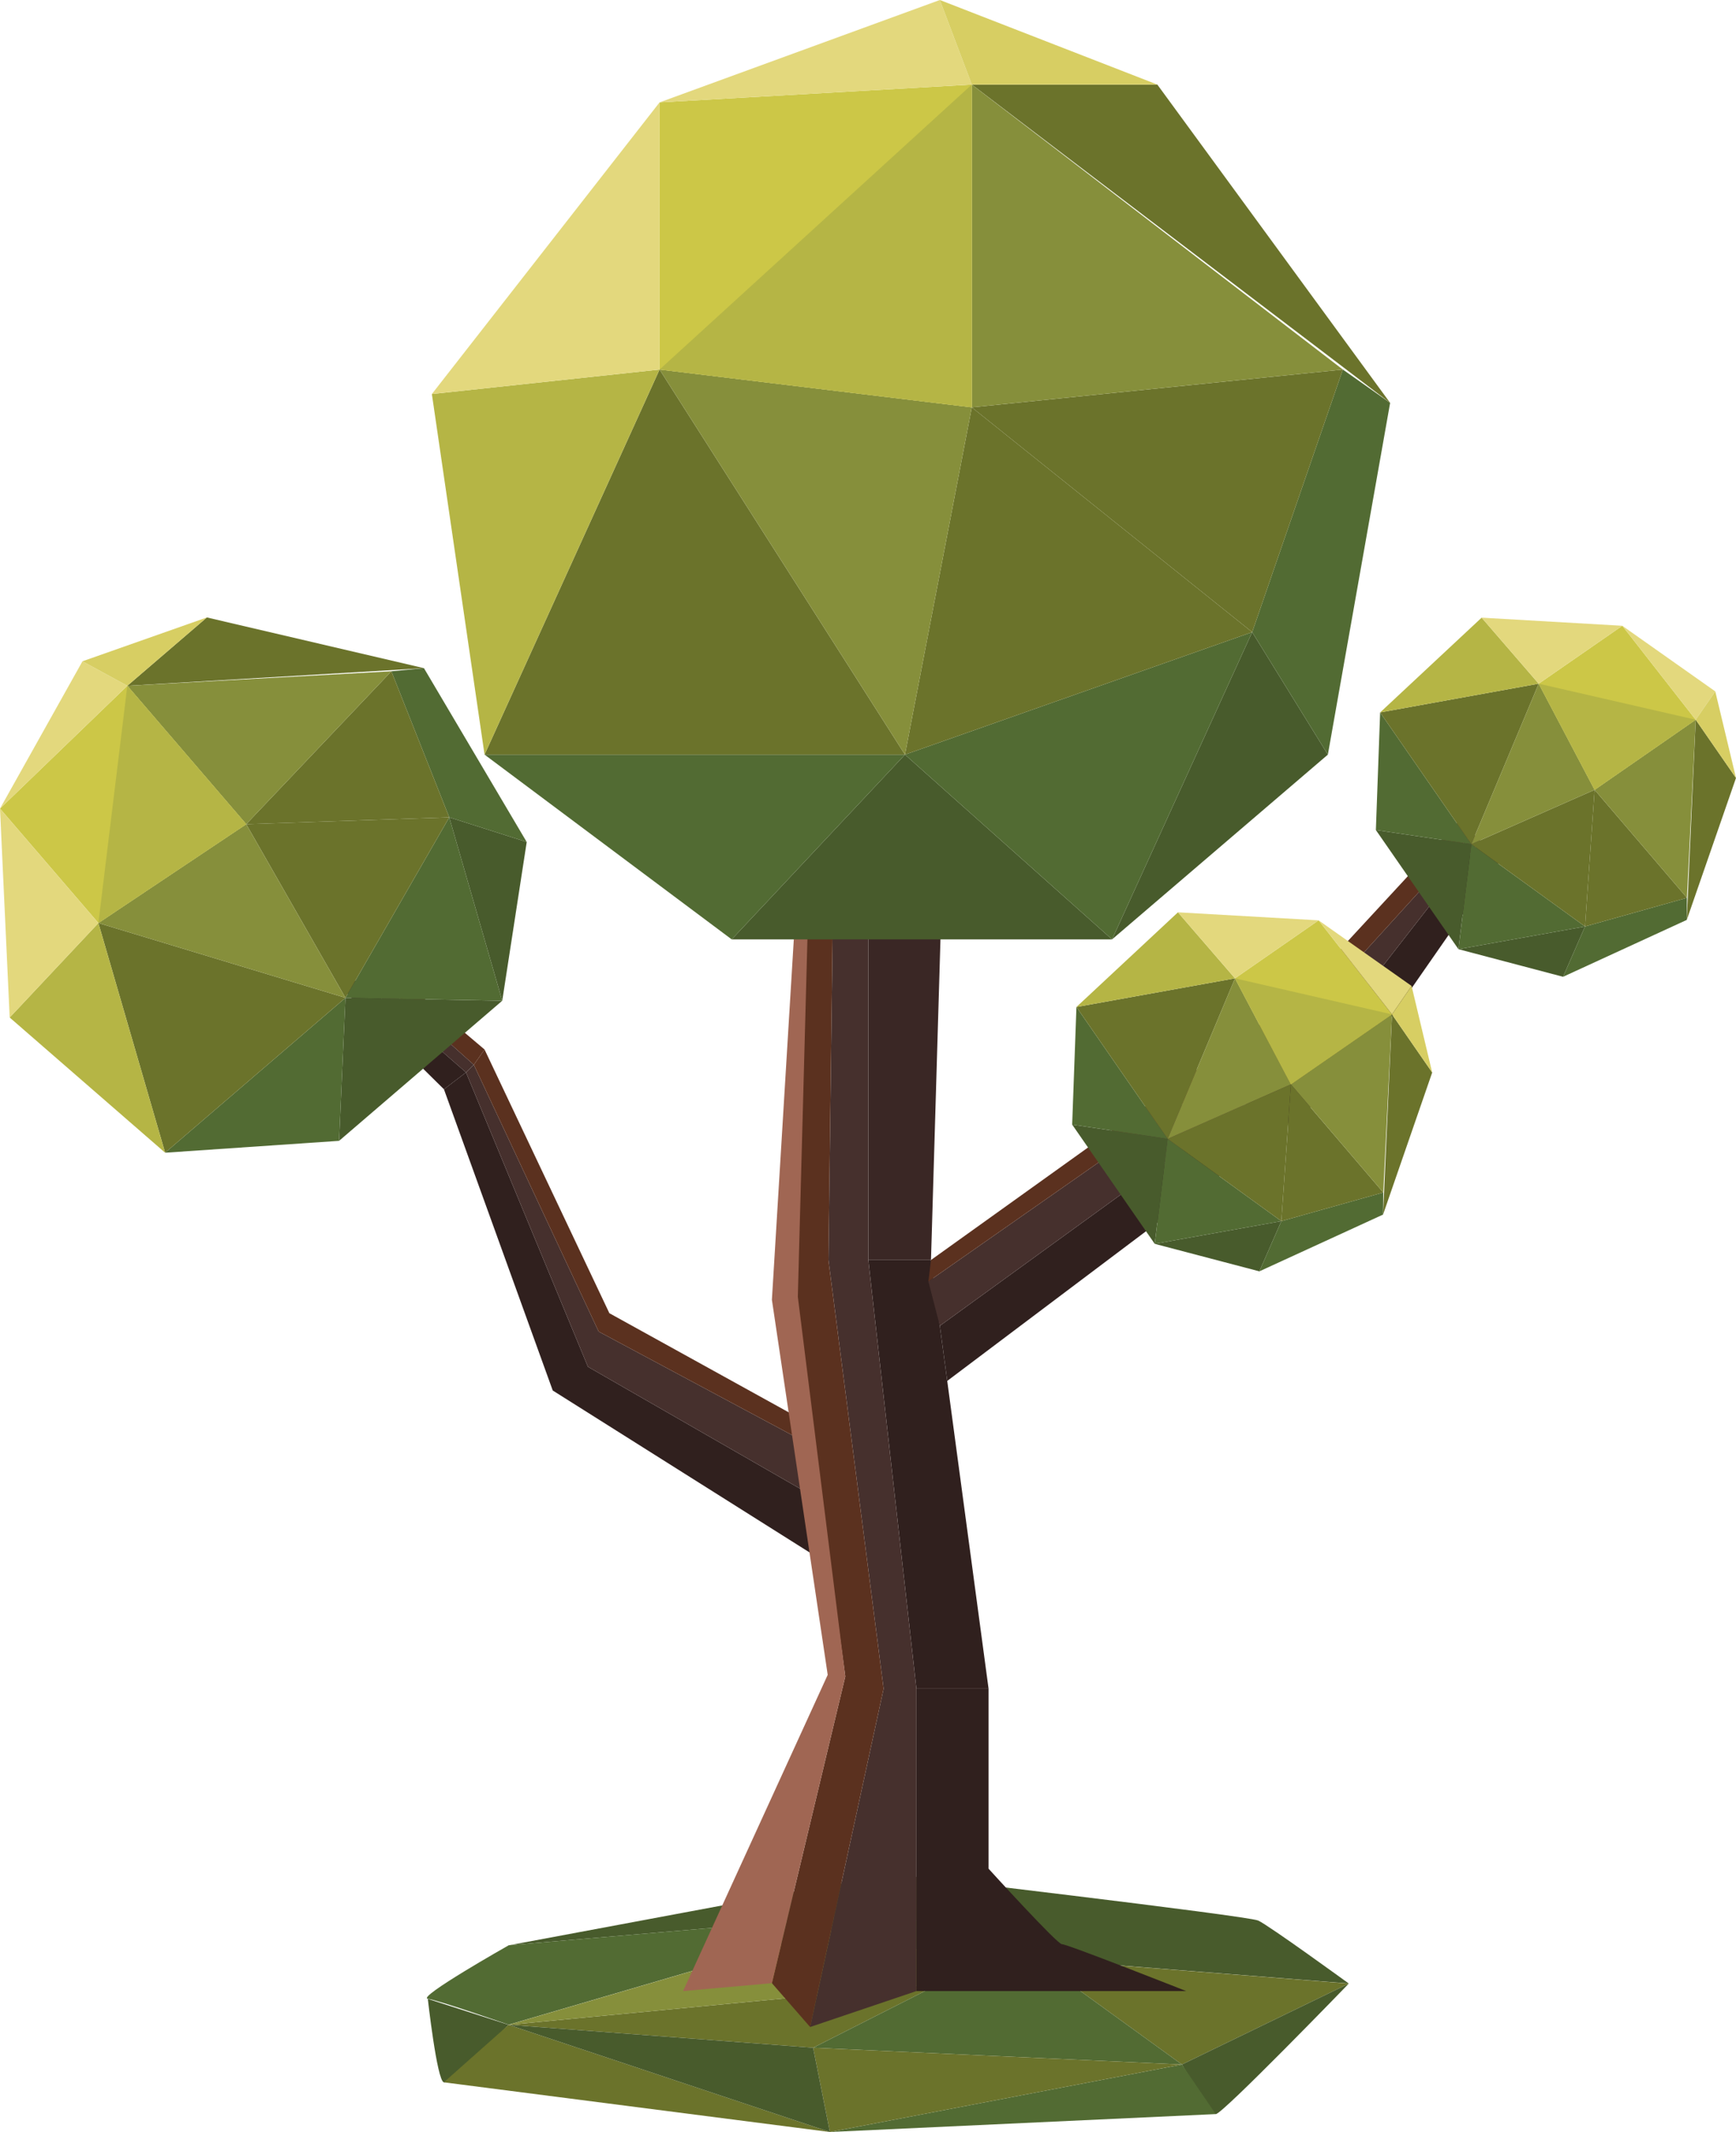 <?xml version="1.0" encoding="UTF-8"?>
<svg id="Layer_2" xmlns="http://www.w3.org/2000/svg" viewBox="0 0 166.74 204.69">
  <defs>
    <style>
      .cls-1 {
        fill: #3a2725;
      }

      .cls-2 {
        fill: #ccc747;
      }

      .cls-3 {
        fill: #e3d87d;
      }

      .cls-4 {
        fill: #5b311f;
      }

      .cls-5 {
        fill: #30201e;
      }

      .cls-6 {
        fill: #6b732b;
      }

      .cls-7 {
        fill: #46302d;
      }

      .cls-8 {
        fill: #d7ce63;
      }

      .cls-9 {
        fill: #a06653;
      }

      .cls-10 {
        fill: #485b2c;
      }

      .cls-11 {
        fill: #526b33;
      }

      .cls-12 {
        fill: #b5b545;
      }

      .cls-13 {
        fill: #868f3b;
      }
    </style>
  </defs>
  <g id="OBJECTS">
    <g>
      <g>
        <g>
          <path class="cls-10" d="M48.85,186.77l36.74-6.86s34.23,4.01,35.26,4.48c1.03.47,8.69,6.04,8.69,6.04l-30.03-2.36-13.92-4.44-36.74,3.13Z"/>
          <path class="cls-11" d="M48.85,186.77s-8.83,4.99-7.76,5.13c1.07.15,7.76,2.49,7.76,2.49l36.74-10.76-36.74,3.13Z"/>
          <polygon class="cls-6" points="48.85 194.4 78.1 196.6 90.26 190.44 48.85 194.4"/>
          <polygon class="cls-6" points="99.52 188.08 129.55 190.44 113.52 198.21 99.52 188.08"/>
          <polygon class="cls-13" points="85.59 183.64 48.85 194.4 90.26 190.44 85.59 183.64"/>
          <polygon class="cls-11" points="85.59 183.64 99.52 188.08 90.26 190.44 85.59 183.64"/>
          <polygon class="cls-11" points="78.1 196.6 113.52 198.21 99.52 188.08 90.26 190.44 78.1 196.6"/>
        </g>
        <path class="cls-10" d="M41.09,191.9s.88,7.88,1.54,8.02c.66.13,6.22-5.52,6.22-5.52l-7.76-2.49Z"/>
        <path class="cls-10" d="M113.52,198.21s2.72,4.63,3.25,4.76c.53.13,12.78-12.53,12.78-12.53l-16.03,7.77Z"/>
        <path class="cls-6" d="M42.63,199.92l6.22-5.52-6.22,5.52Z"/>
        <polygon class="cls-6" points="79.71 204.69 48.85 194.4 42.63 199.92 79.71 204.69"/>
        <polygon class="cls-11" points="79.71 204.69 116.77 202.97 113.52 198.21 79.71 204.69"/>
        <polygon class="cls-6" points="78.1 196.6 79.71 204.69 113.52 198.21 78.1 196.6"/>
        <polygon class="cls-10" points="48.85 194.4 78.1 196.6 79.71 204.69 48.85 194.4"/>
      </g>
      <g>
        <g>
          <g>
            <g>
              <polygon class="cls-5" points="79.38 150.07 53.09 133.5 42.64 104.58 44.76 102.96 56.47 131.22 80.09 144.79 79.38 150.07"/>
              <polygon class="cls-7" points="80.09 144.79 81.19 140.52 57.5 127.84 45.51 102.23 44.76 102.96 56.47 131.22 80.09 144.79"/>
              <polygon class="cls-4" points="81.19 140.52 80.94 138.46 58.53 126.08 46.54 100.76 45.51 102.23 57.5 127.84 81.19 140.52"/>
            </g>
            <polygon class="cls-4" points="46.54 100.76 36.48 92.25 35.43 93.22 45.51 102.23 46.54 100.76"/>
            <polygon class="cls-7" points="44.76 102.96 34.46 93.97 35.43 93.22 45.51 102.23 44.76 102.96"/>
            <polygon class="cls-5" points="42.64 104.58 32.81 94.87 34.46 93.97 44.76 102.96 42.64 104.58"/>
          </g>
          <path class="cls-5" d="M88.02,162.13h6.93v17.28s6.64,7.31,7.05,7.25c.41-.05,11.93,4.5,11.93,4.5h-25.92v-29.03Z"/>
          <polygon class="cls-5" points="88.02 162.13 83.4 120.97 89.42 120.97 94.95 162.13 88.02 162.13"/>
          <polygon class="cls-1" points="83.4 120.97 83.4 86.14 90.45 86.14 89.42 120.97 83.4 120.97"/>
          <polygon class="cls-7" points="88.02 191.16 77.81 194.61 84.87 162.13 79.57 120.97 80.02 86.14 83.4 86.14 83.4 120.97 88.02 162.13 88.02 191.16"/>
          <polygon class="cls-4" points="77.81 194.61 74.14 190.4 81.19 160.95 75.75 120.97 77.66 86.14 80.02 86.14 79.57 120.97 84.87 162.13 77.81 194.61"/>
          <polygon class="cls-9" points="74.14 190.4 65.61 191.16 79.5 160.8 74.14 124.79 76.49 86.14 77.66 86.14 76.63 124.5 81.19 160.95 74.14 190.4"/>
          <g>
            <polygon class="cls-5" points="90.98 132.58 129.55 103.55 144.32 82.31 142.2 80.7 126.17 101.27 90.27 127.29 90.98 132.58"/>
            <polygon class="cls-7" points="90.27 127.29 89.17 123.03 125.14 97.89 141.45 79.96 142.2 80.7 126.17 101.27 90.27 127.29"/>
            <polygon class="cls-4" points="89.17 123.03 89.42 120.97 124.11 96.13 140.43 78.49 141.45 79.96 125.14 97.89 89.17 123.03"/>
          </g>
        </g>
        <g>
          <polygon class="cls-10" points="70.28 90.19 106.81 90.19 86.92 72.45 70.28 90.19"/>
          <polygon class="cls-10" points="120.27 60.69 127.54 72.45 106.81 90.19 120.27 60.69"/>
          <polygon class="cls-11" points="120.27 60.69 128.98 35.48 133.52 38.68 127.54 72.45 120.27 60.69"/>
          <polygon class="cls-11" points="86.92 72.45 120.27 60.69 106.81 90.19 86.92 72.45"/>
          <polygon class="cls-11" points="46.54 72.45 86.92 72.45 70.28 90.19 46.54 72.45"/>
          <polygon class="cls-6" points="86.92 72.45 93.34 39.11 120.27 60.69 86.92 72.45"/>
          <polygon class="cls-6" points="63.35 35.48 86.92 72.45 46.54 72.45 63.35 35.48"/>
          <polygon class="cls-12" points="46.54 72.45 41.48 37.83 63.35 35.48 46.54 72.45"/>
          <polygon class="cls-13" points="63.35 35.48 93.34 39.11 86.92 72.45 63.35 35.48"/>
          <polygon class="cls-6" points="93.34 39.11 128.98 35.48 120.27 60.69 93.34 39.11"/>
          <polygon class="cls-6" points="133.52 38.68 111.16 8.12 93.34 8.12 133.52 38.68"/>
          <polygon class="cls-13" points="93.34 8.12 93.34 39.11 128.98 35.48 93.34 8.12"/>
          <polygon class="cls-2" points="93.34 8.12 63.35 9.83 63.35 35.48 93.34 39.11 93.34 8.12"/>
          <polygon class="cls-3" points="63.35 9.83 41.48 37.83 63.35 35.48 63.35 9.83"/>
          <polygon class="cls-3" points="63.35 9.83 90.27 0 93.34 8.12 63.35 9.83"/>
          <polygon class="cls-8" points="90.27 0 111.16 8.12 93.34 8.12 90.27 0"/>
          <polygon class="cls-12" points="93.34 8.12 63.35 35.48 93.34 39.11 93.34 8.12"/>
        </g>
        <g>
          <polygon class="cls-10" points="32.57 109.53 48.24 96.08 33.18 95.8 32.57 109.53"/>
          <polygon class="cls-10" points="43.15 78.47 50.59 80.84 48.24 96.08 43.15 78.47"/>
          <polygon class="cls-11" points="43.15 78.47 37.59 64.45 40.72 64.15 50.59 80.84 43.15 78.47"/>
          <polygon class="cls-11" points="33.18 95.8 43.15 78.47 48.24 96.08 33.18 95.8"/>
          <polygon class="cls-11" points="15.86 110.67 33.18 95.8 32.57 109.53 15.86 110.67"/>
          <polygon class="cls-6" points="33.18 95.8 23.65 79.13 43.15 78.47 33.18 95.8"/>
          <polygon class="cls-6" points="9.45 88.62 33.18 95.8 15.86 110.67 9.45 88.62"/>
          <polygon class="cls-12" points="15.86 110.67 .93 97.69 9.45 88.62 15.86 110.67"/>
          <polygon class="cls-13" points="9.45 88.62 23.65 79.13 33.18 95.8 9.45 88.62"/>
          <polygon class="cls-6" points="23.65 79.13 37.59 64.45 43.15 78.47 23.65 79.13"/>
          <polygon class="cls-6" points="40.72 64.15 19.87 59.28 12.23 65.84 40.72 64.15"/>
          <polygon class="cls-13" points="12.23 65.84 23.65 79.13 37.59 64.45 12.23 65.84"/>
          <polygon class="cls-2" points="12.23 65.84 0 77.63 9.45 88.62 23.65 79.13 12.23 65.84"/>
          <polygon class="cls-3" points="0 77.63 .93 97.69 9.45 88.62 0 77.63"/>
          <polygon class="cls-3" points="0 77.63 7.92 63.49 12.23 65.84 0 77.63"/>
          <polygon class="cls-8" points="7.92 63.49 19.87 59.28 12.23 65.84 7.92 63.49"/>
          <polygon class="cls-12" points="12.23 65.84 9.45 88.62 23.65 79.13 12.23 65.84"/>
        </g>
        <g>
          <polygon class="cls-10" points="132.15 79.69 140.08 91.13 141.32 81.05 132.15 79.69"/>
          <polygon class="cls-10" points="152.24 88.95 150.13 93.78 140.08 91.13 152.24 88.95"/>
          <polygon class="cls-11" points="152.24 88.95 162.03 86.2 162.01 88.32 150.13 93.78 152.24 88.95"/>
          <polygon class="cls-11" points="141.32 81.05 152.24 88.95 140.08 91.13 141.32 81.05"/>
          <polygon class="cls-11" points="132.56 68.4 141.32 81.05 132.15 79.69 132.56 68.4"/>
          <polygon class="cls-6" points="141.32 81.05 153.16 75.83 152.24 88.95 141.32 81.05"/>
          <polygon class="cls-6" points="147.79 65.64 141.32 81.05 132.56 68.4 147.79 65.64"/>
          <polygon class="cls-12" points="132.56 68.4 142.31 59.3 147.79 65.64 132.56 68.4"/>
          <polygon class="cls-13" points="147.79 65.64 153.16 75.83 141.32 81.05 147.79 65.64"/>
          <polygon class="cls-6" points="153.16 75.83 162.03 86.2 152.24 88.95 153.16 75.83"/>
          <polygon class="cls-6" points="162.01 88.32 166.74 74.69 162.87 69.1 162.01 88.32"/>
          <polygon class="cls-13" points="162.87 69.1 153.16 75.83 162.03 86.2 162.87 69.1"/>
          <polygon class="cls-2" points="162.87 69.1 155.82 60.08 147.79 65.64 153.16 75.83 162.87 69.1"/>
          <polygon class="cls-3" points="155.82 60.08 142.31 59.3 147.79 65.64 155.82 60.08"/>
          <polygon class="cls-3" points="155.82 60.08 164.75 66.38 162.87 69.1 155.82 60.08"/>
          <polygon class="cls-8" points="164.75 66.38 166.74 74.69 162.87 69.1 164.75 66.38"/>
          <polygon class="cls-12" points="162.87 69.1 147.79 65.64 153.16 75.83 162.87 69.1"/>
        </g>
        <g>
          <polygon class="cls-10" points="102.98 107.97 110.91 119.42 112.15 109.34 102.98 107.97"/>
          <polygon class="cls-10" points="123.07 117.24 120.96 122.06 110.91 119.42 123.07 117.24"/>
          <polygon class="cls-11" points="123.07 117.24 132.86 114.49 132.84 116.61 120.96 122.06 123.07 117.24"/>
          <polygon class="cls-11" points="112.15 109.34 123.07 117.24 110.91 119.42 112.15 109.34"/>
          <polygon class="cls-11" points="103.39 96.68 112.15 109.34 102.98 107.97 103.39 96.68"/>
          <polygon class="cls-6" points="112.15 109.34 123.99 104.11 123.07 117.24 112.15 109.34"/>
          <polygon class="cls-6" points="118.62 93.93 112.15 109.34 103.39 96.68 118.62 93.93"/>
          <polygon class="cls-12" points="103.39 96.68 113.14 87.59 118.62 93.93 103.39 96.68"/>
          <polygon class="cls-13" points="118.62 93.93 123.99 104.11 112.15 109.34 118.62 93.93"/>
          <polygon class="cls-6" points="123.99 104.11 132.86 114.49 123.07 117.24 123.99 104.11"/>
          <polygon class="cls-6" points="132.84 116.61 137.56 102.97 133.7 97.39 132.84 116.61"/>
          <polygon class="cls-13" points="133.7 97.39 123.99 104.11 132.86 114.49 133.7 97.39"/>
          <polygon class="cls-2" points="133.7 97.39 126.65 88.36 118.62 93.93 123.99 104.11 133.7 97.39"/>
          <polygon class="cls-3" points="126.65 88.36 113.14 87.59 118.62 93.93 126.65 88.36"/>
          <polygon class="cls-3" points="126.65 88.36 135.58 94.66 133.7 97.39 126.65 88.36"/>
          <polygon class="cls-8" points="135.58 94.66 137.56 102.97 133.7 97.39 135.58 94.66"/>
          <polygon class="cls-12" points="133.7 97.39 118.62 93.93 123.99 104.11 133.7 97.39"/>
        </g>
      </g>
    </g>
  </g>
</svg>